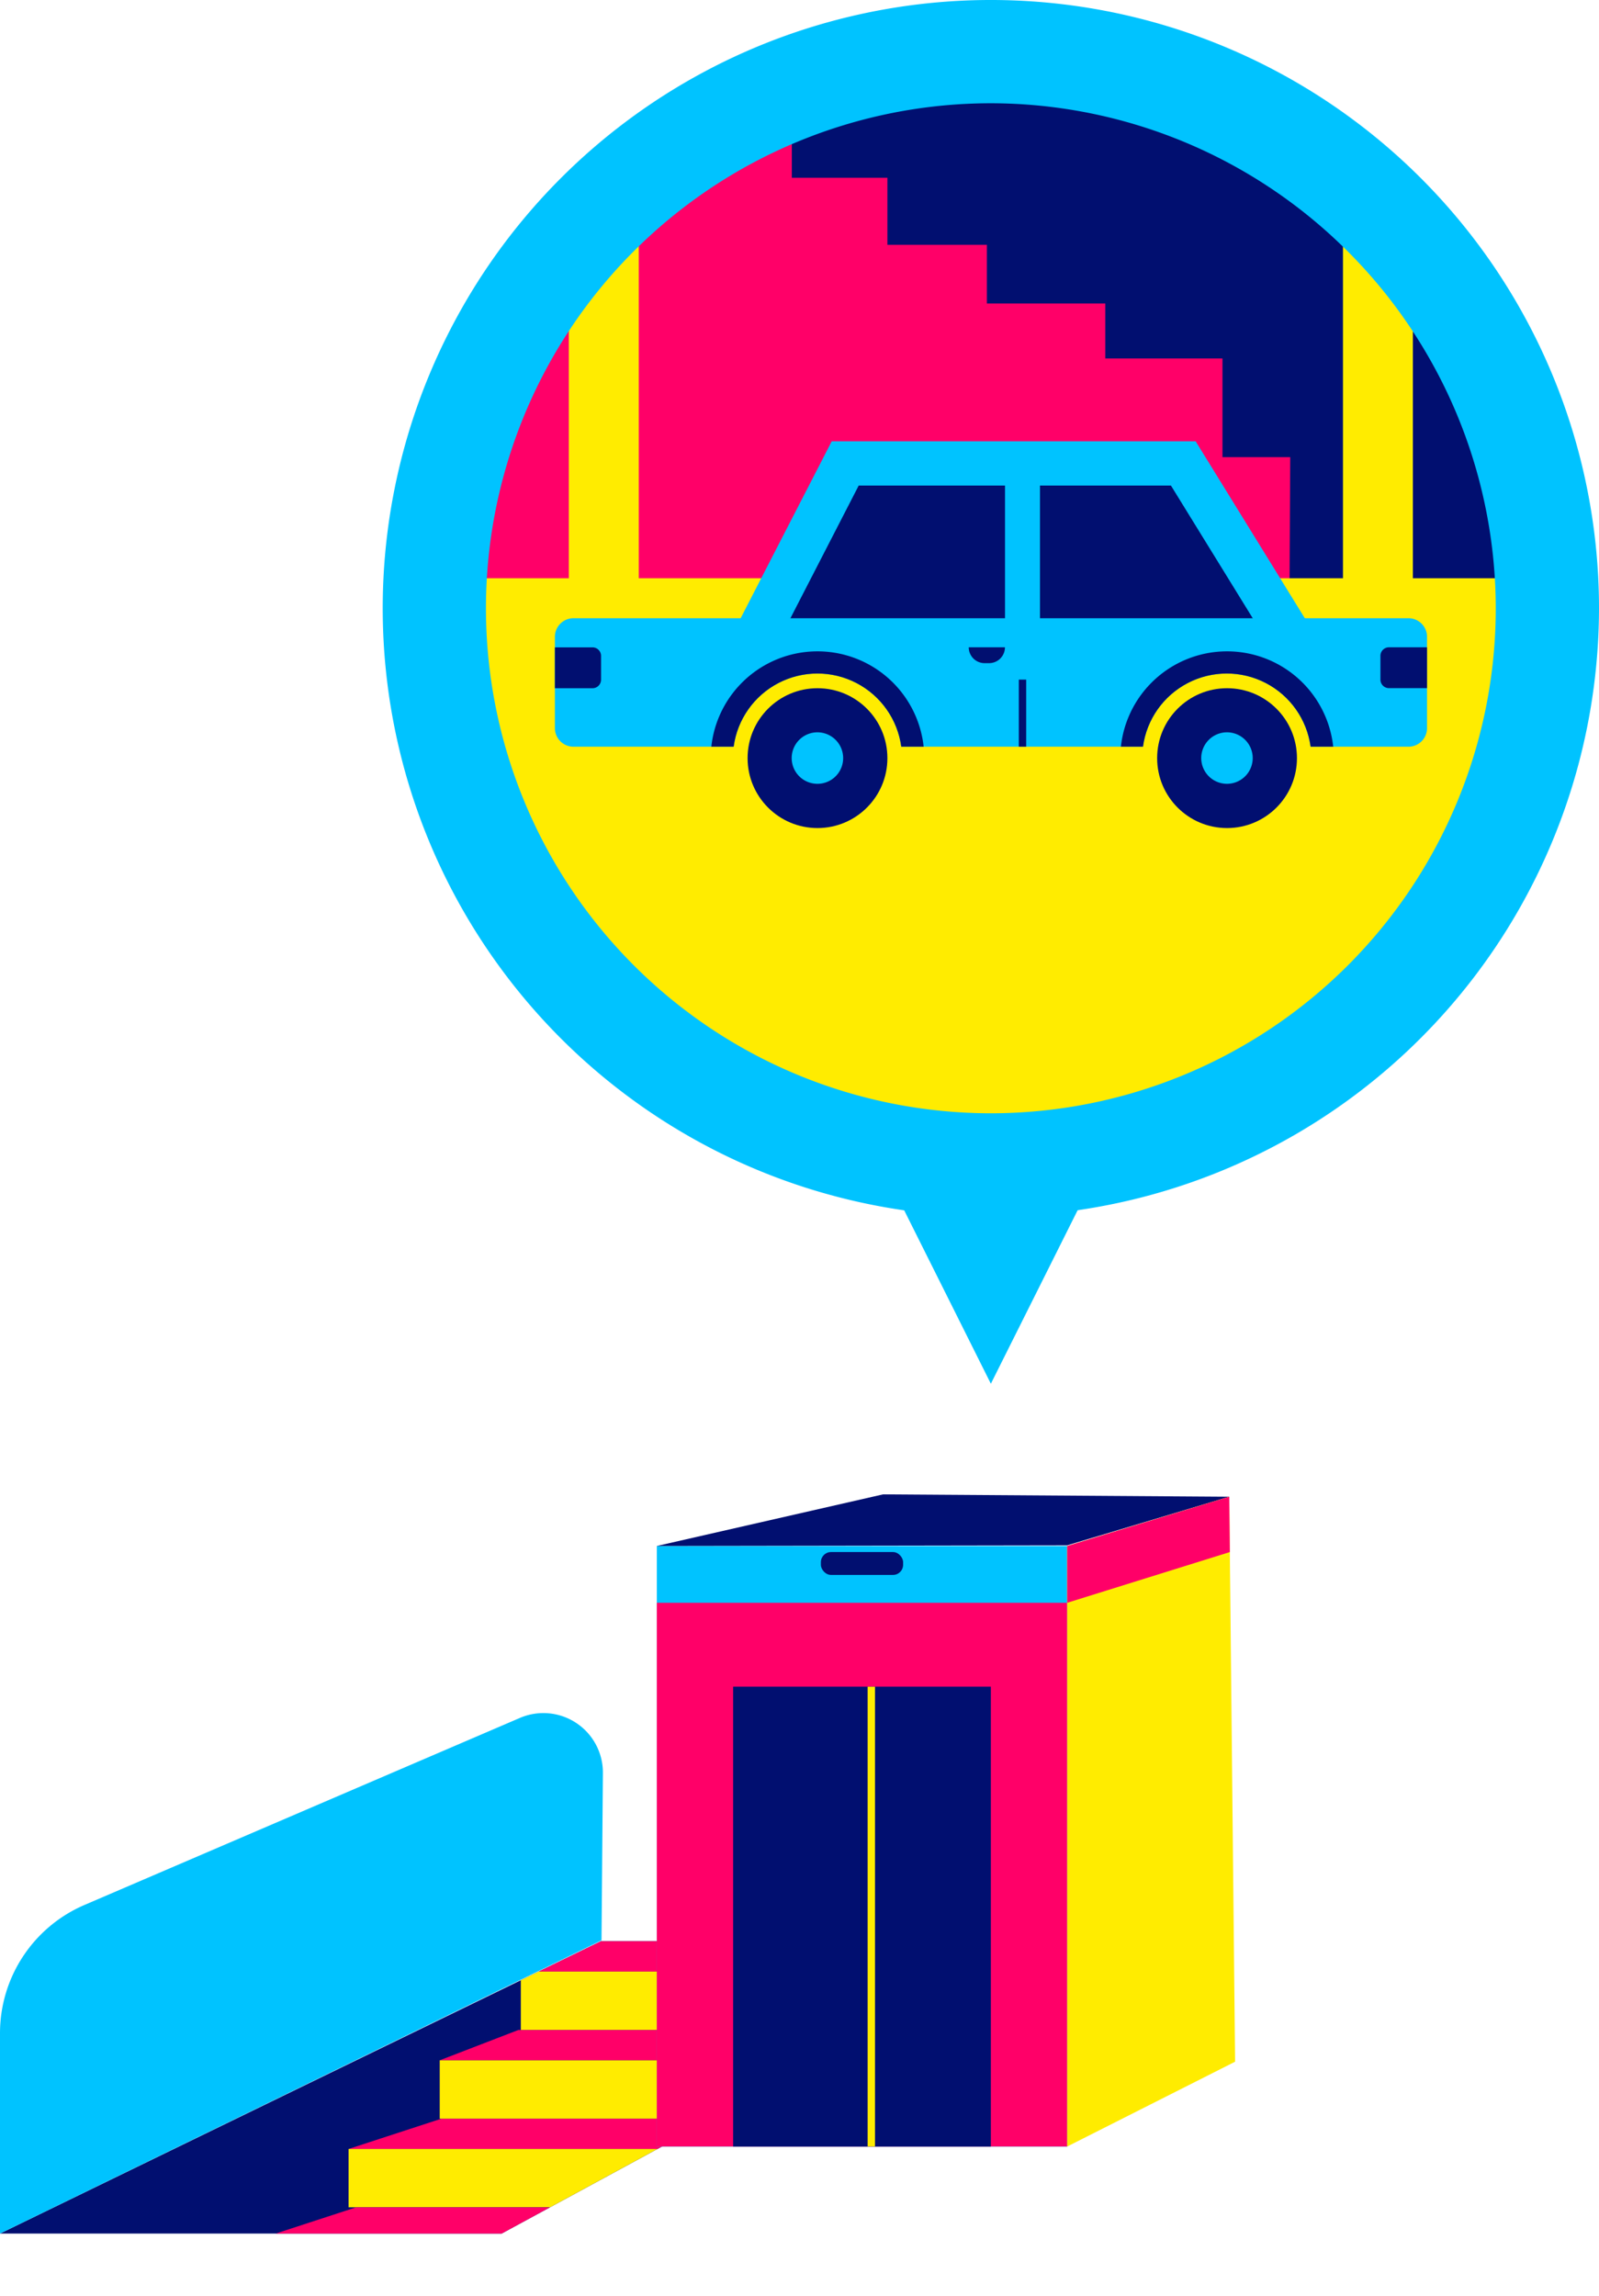 <svg xmlns="http://www.w3.org/2000/svg" xmlns:xlink="http://www.w3.org/1999/xlink" viewBox="0 0 216.84 311.3"><defs><style>.cls-1{fill:#010f70;}.cls-2{fill:#00c3ff;}.cls-3{clip-path:url(#clip-path);}.cls-4{fill:#ff0068;}.cls-5{fill:#ffec00;}.cls-6{clip-path:url(#clip-path-2);}.cls-7{clip-path:url(#clip-path-3);}.cls-8{clip-path:url(#clip-path-4);}.cls-9{clip-path:url(#clip-path-5);}</style><clipPath id="clip-path"><polygon class="cls-1" points="81.49 263.2 141.03 263.2 68.03 302.83 0 302.83 81.49 263.2"/></clipPath><clipPath id="clip-path-2"><circle class="cls-1" cx="134.37" cy="82.47" r="75.47"/></clipPath><clipPath id="clip-path-3"><path class="cls-2" d="M75.25,86.34V98.72a2.52,2.52,0,0,0,2.52,2.52H99.49a11.47,11.47,0,0,1,22.73,0H155a11.47,11.47,0,0,1,22.73,0H191a2.52,2.52,0,0,0,2.52-2.52V86.34A2.52,2.52,0,0,0,191,83.82H77.77A2.52,2.52,0,0,0,75.25,86.34Z"/></clipPath><clipPath id="clip-path-4"><rect class="cls-2" x="89.07" y="209.61" width="55.66" height="81.42"/></clipPath><clipPath id="clip-path-5"><rect class="cls-1" x="99.42" y="228.68" width="34.95" height="62.35"/></clipPath></defs><g id="Capa_2" data-name="Capa 2"><g id="Espacios"><polygon class="cls-1" points="81.49 263.2 141.03 263.2 68.03 302.83 0 302.83 81.49 263.2"/><g class="cls-3"><polygon class="cls-4" points="78.19 263.2 70.64 267.31 134.73 267.31 144.97 263.2 78.19 263.2"/><polygon class="cls-4" points="70.29 275.23 59.63 279.34 122.25 279.34 132.49 275.23 70.29 275.23"/><polygon class="cls-4" points="59.87 287.25 47.27 291.36 109.89 291.36 120.13 287.25 59.87 287.25"/><rect class="cls-5" x="70.63" y="267.31" width="64.09" height="7.91"/><rect class="cls-5" x="59.63" y="279.34" width="62.63" height="7.91"/><rect class="cls-5" x="47.27" y="291.36" width="62.63" height="7.91"/><polygon class="cls-4" points="48.27 299.28 35.67 303.39 98.29 303.39 108.53 299.28 48.27 299.28"/><rect class="cls-5" x="35.67" y="303.39" width="62.63" height="7.91"/></g><path class="cls-2" d="M0,302.83V275.66a18.92,18.92,0,0,1,11.45-17.38L70.5,232.92a8.07,8.07,0,0,1,11.26,7.47l-.19,22.69Z"/><circle class="cls-1" cx="134.37" cy="82.47" r="75.47"/><g class="cls-6"><polygon class="cls-4" points="165.78 61.98 165.78 48.6 149.89 48.6 149.89 41.15 133.83 41.15 133.83 33.19 120.34 33.19 120.34 24.1 107.38 24.1 107.38 14.74 57.87 14.74 57.87 78.41 70.83 78.41 70.83 87.77 84.32 87.77 84.32 96.86 100.38 96.86 100.38 104.82 116.27 104.82 116.27 112.27 125.19 112.27 125.14 121.75 174.64 121.75 174.97 61.98 165.78 61.98"/><rect class="cls-5" x="54.39" y="78.4" width="155.45" height="83.6"/></g><polygon class="cls-2" points="134.37 187.61 120.83 160.52 147.92 160.52 134.37 187.61"/><polygon class="cls-2" points="162.14 59.83 112.79 59.83 99.24 86.15 177.95 85.45 162.14 59.83"/><polygon class="cls-1" points="105.99 86.15 116.45 65.83 158.79 65.83 171.32 86.15 105.99 86.15"/><rect class="cls-2" x="136.29" y="63.5" width="4.74" height="29.8"/><circle class="cls-1" cx="110.86" cy="102.79" r="9.48"/><circle class="cls-1" cx="166.4" cy="102.79" r="9.48"/><path class="cls-2" d="M75.25,86.34V98.72a2.52,2.52,0,0,0,2.52,2.52H99.49a11.47,11.47,0,0,1,22.73,0H155a11.47,11.47,0,0,1,22.73,0H191a2.52,2.52,0,0,0,2.52-2.52V86.34A2.52,2.52,0,0,0,191,83.82H77.77A2.52,2.52,0,0,0,75.25,86.34Z"/><g class="cls-7"><path class="cls-1" d="M110.86,117.27a14.48,14.48,0,1,1,14.48-14.48A14.5,14.5,0,0,1,110.86,117.27Z"/><path class="cls-1" d="M166.4,117.27a14.48,14.48,0,1,1,14.48-14.48A14.5,14.5,0,0,1,166.4,117.27Z"/><rect class="cls-1" x="138.16" y="92.14" width="1" height="13.55"/><path class="cls-1" d="M188.36,87.76h11.42a0,0,0,0,1,0,0v5.54a0,0,0,0,1,0,0H188.36a1.16,1.16,0,0,1-1.16-1.16V88.93A1.16,1.16,0,0,1,188.36,87.76Z"/><path class="cls-1" d="M70.12,87.76H81.54a0,0,0,0,1,0,0v5.54a0,0,0,0,1,0,0H70.12A1.16,1.16,0,0,1,69,92.14V88.93A1.16,1.16,0,0,1,70.12,87.76Z" transform="translate(150.51 181.07) rotate(180)"/></g><path class="cls-2" d="M110.86,106.27a3.49,3.49,0,1,1,3.48-3.48A3.48,3.48,0,0,1,110.86,106.27Z"/><path class="cls-2" d="M166.4,106.27a3.49,3.49,0,1,1,3.48-3.48A3.49,3.49,0,0,1,166.4,106.27Z"/><path class="cls-1" d="M131.37,87.76h4.91a0,0,0,0,1,0,0v0a2.15,2.15,0,0,1-2.15,2.15h-.61a2.15,2.15,0,0,1-2.15-2.15v0A0,0,0,0,1,131.37,87.76Z"/><rect class="cls-5" x="77.14" y="26.54" width="9.48" height="55.92"/><rect class="cls-5" x="182.12" y="26.54" width="9.48" height="55.92"/><path class="cls-2" d="M134.37,164.94a82.47,82.47,0,1,1,82.47-82.47A82.57,82.57,0,0,1,134.37,164.94Zm0-150.94a68.47,68.47,0,1,0,68.47,68.47A68.55,68.55,0,0,0,134.37,14Z"/><rect class="cls-2" x="89.07" y="209.61" width="55.66" height="81.42"/><g class="cls-8"><rect class="cls-4" x="77.96" y="217.31" width="79.34" height="73.72"/></g><rect class="cls-1" x="111.32" y="210.43" width="11.15" height="3.1" rx="1.37"/><rect class="cls-1" x="99.42" y="228.68" width="34.95" height="62.35"/><g class="cls-9"><rect class="cls-5" x="117.66" y="222.59" width="1" height="68.45"/></g><polygon class="cls-1" points="89.06 209.61 119.75 202.61 166.7 202.93 144.72 209.52 89.06 209.61"/><polygon class="cls-5" points="144.72 209.61 166.7 202.93 167.49 279.53 144.72 291.03 144.72 209.61"/><polygon class="cls-4" points="144.72 209.61 144.72 217.31 166.78 210.43 166.7 202.93 144.72 209.61"/></g></g></svg>
